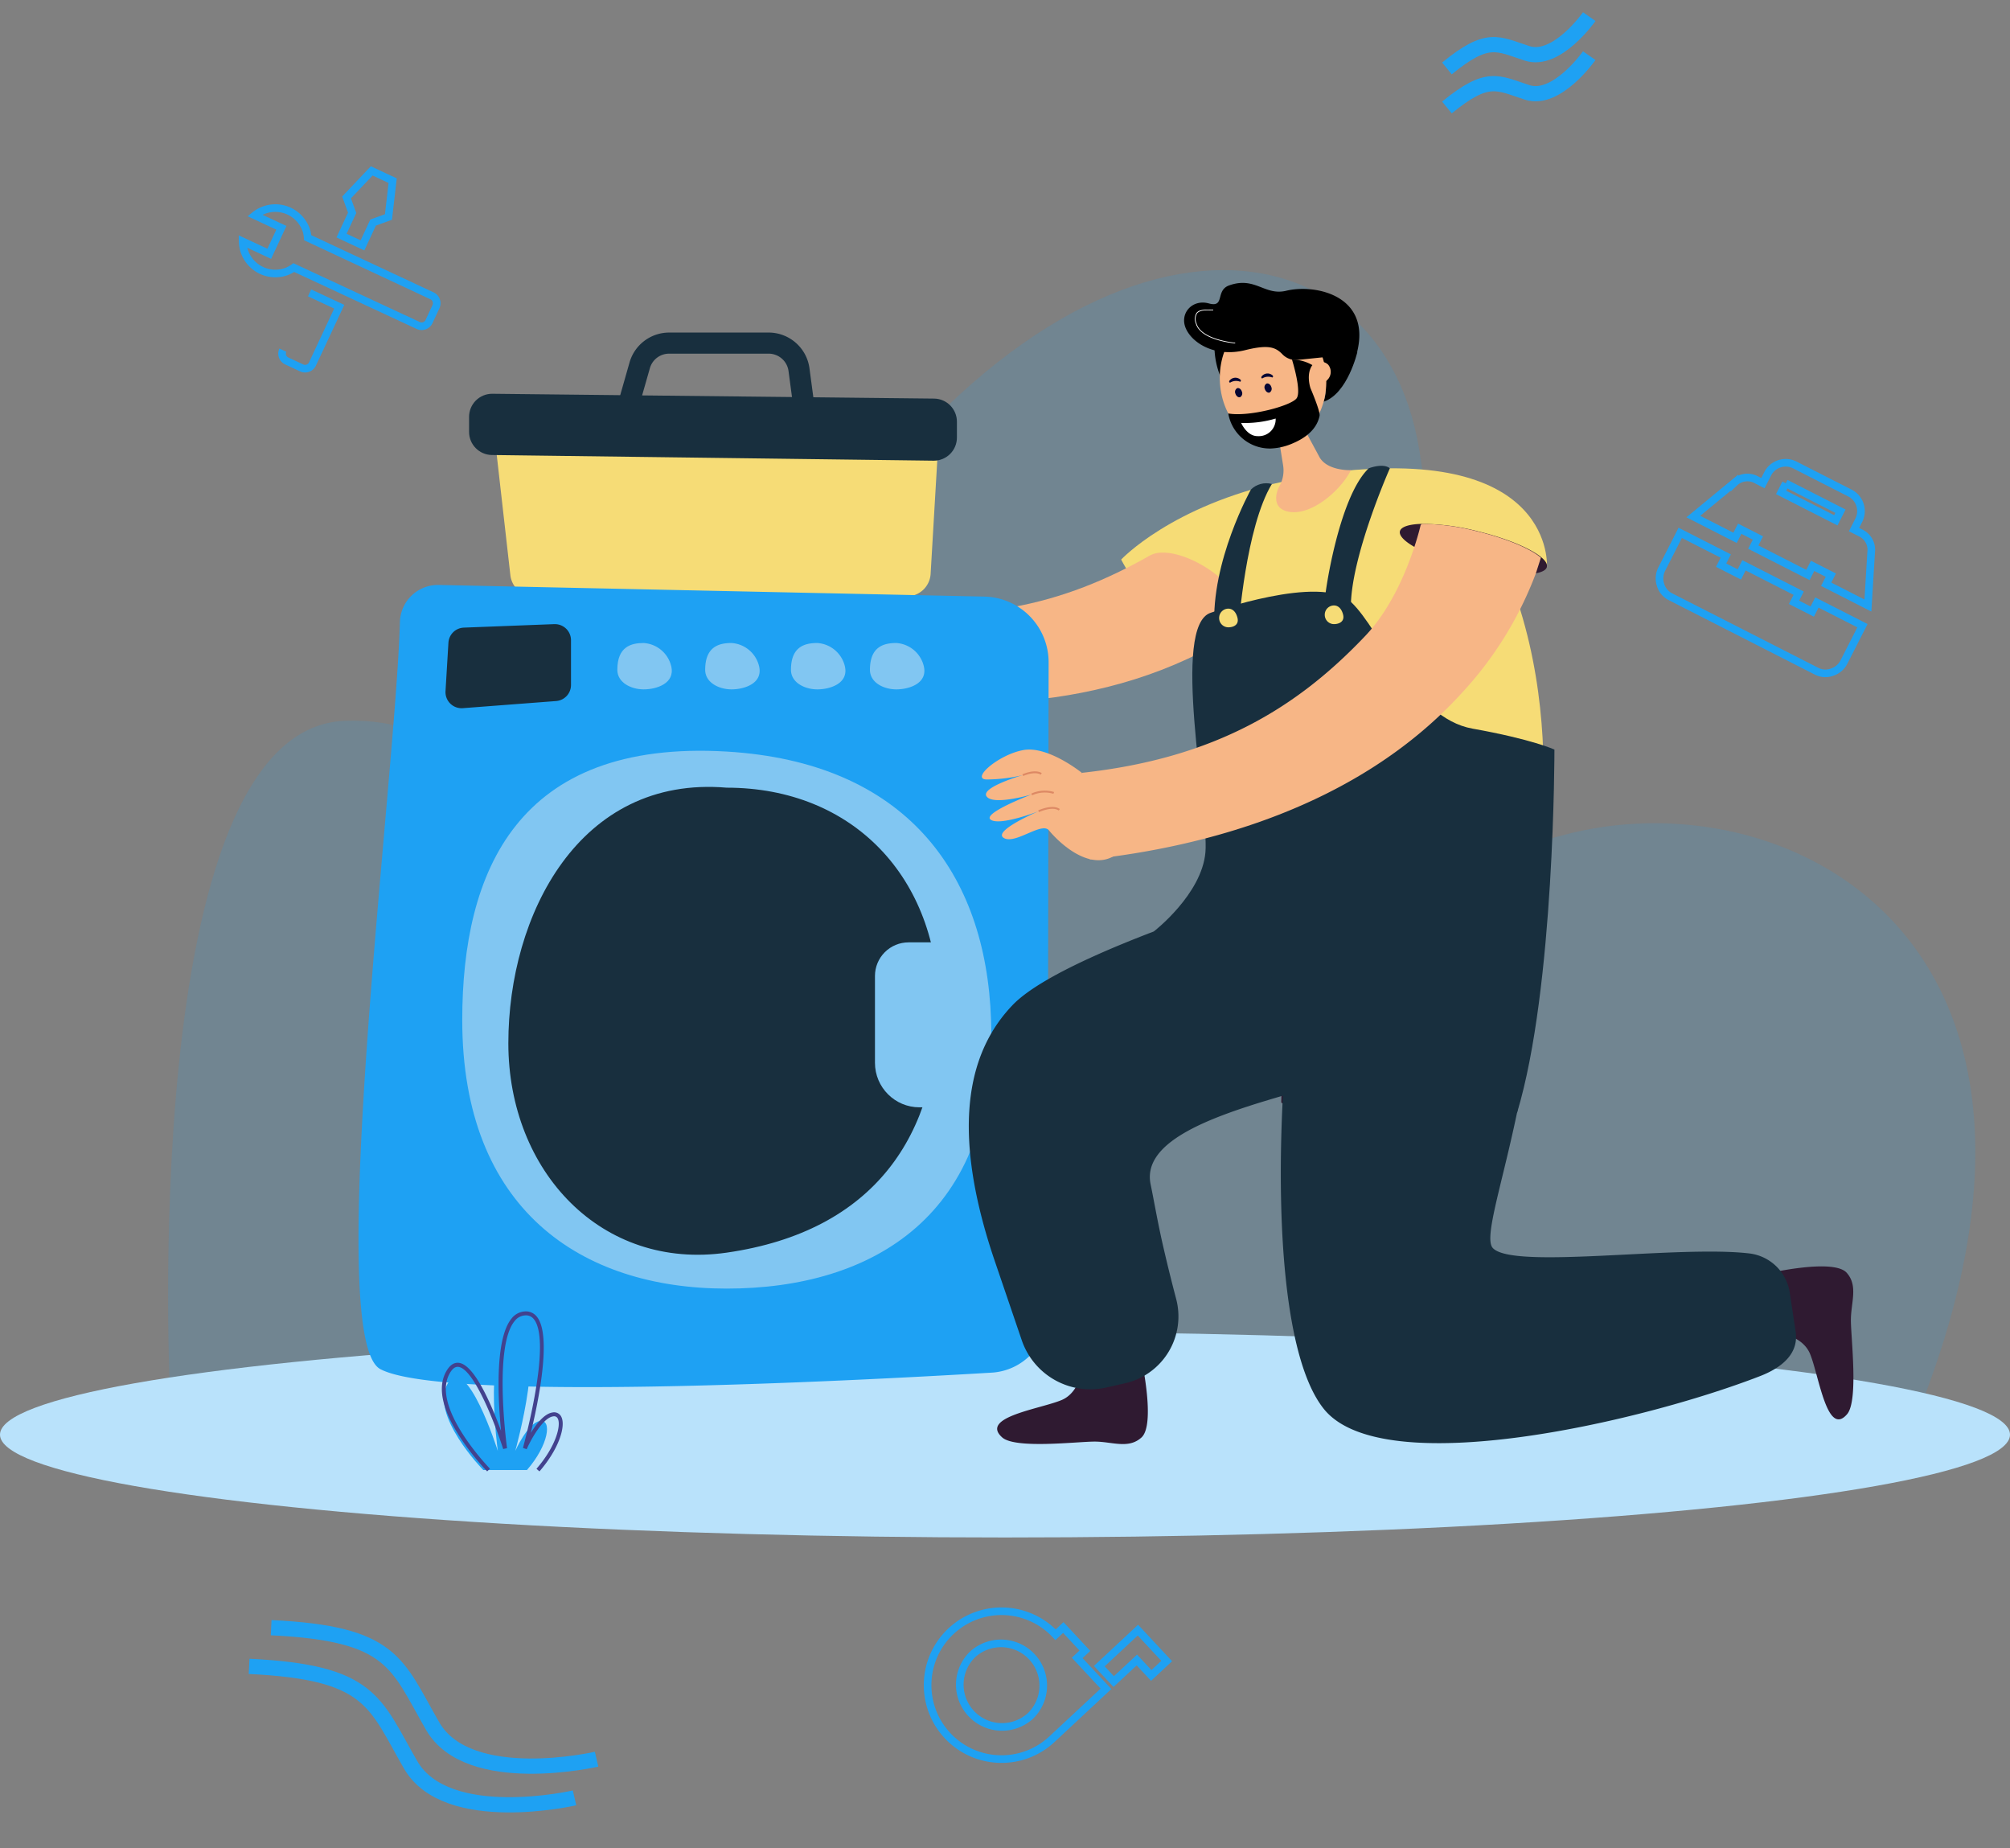 <svg xmlns="http://www.w3.org/2000/svg" xmlns:xlink="http://www.w3.org/1999/xlink" width="395.98" height="364.039" xmlns:v="https://vecta.io/nano"><rect width="100%" height="100%" fill="#808080" stroke="none"/><style><![CDATA[.B{fill:#f7b686}.C{fill:#182f3e}.D{fill:#2f1a31}.E{fill:#1ea1f3}.F{fill:#f6dc76}]]></style><path d="M378.68 276.212H33.566s-7-132.729 34.395-134.237 36.727 58.823 88.61-24.132S271.415 39.412 279.576 88.43s-15.74 88.234 27.982 76.168 106.683 19.61 71.122 111.614z" opacity=".15" class="E"/><g class="F"><path d="M304.757 111.673l-20.158-2.358s-33.405 16.586-44.217 17.258-19.507-16.361-19.507-16.361 9.9-10.616 31.9-15.346l9.654-1.842c44.046-5.384 42.328 18.649 42.328 18.649z"/><path d="M290.839 100.711s-6.424-12.368-34.138-6.706c-8.328 1.7-12.038 6.385-16.174 9.338-6.407 4.573-6.854 8.236-4.3 15.211 5.757 15.784 13.131 38.85-3 62.706 0 0 67.119 18.562 68.619-5.436-.001 0 9.653-41.291-11.007-75.113z"/></g><path d="M304.735 111.683c-.147.568-.867.967-1.959 1.192-2.683.559-7.8.143-13.438-1.236a44.58 44.58 0 0 1-10.577-3.854c-2.063-1.158-3.195-2.293-2.965-3.173s1.921-1.4 4.482-1.431a45.03 45.03 0 0 1 10.9 1.474c5.779 1.409 10.547 3.446 12.571 5.2.769.666 1.129 1.295.986 1.828z" class="D"/><path d="M259.805 89.77l-3.468-6.407-1.014-1.864-5.957-10.972 1.9 11.757 1.14 7.053.36 2.237a6.34 6.34 0 0 1-.8 4.335c-.334.624-1.734 4.084 1.79 4.855 4.4.962 10.257-3.984 12.389-8.167-.033.017-4.936.2-6.34-2.827z" class="B"/><path d="M250.146 74.371c-.063-.023-.112-.074-.13-.139-.034-.114.03-.233.143-.269.986-.361 2.092-.004 2.679.867a.22.22 0 0 1-.034.3.23.23 0 0 1-.3-.039c-.639-.486-1.422-.744-2.224-.733a.2.2 0 0 1-.134.013zm1.451 2.524c-.035.511-.356.91-.724.867-.424-.117-.687-.539-.607-.971.03-.512.355-.91.724-.867s.635.442.607.971z" fill="#060633"/><path d="M267.408 69.322s-1.9 8.236-6.654 9.8c0 0 2.77-6.546-6.229-8.3-.001-.005 7.364-2.814 12.883-1.5z"/><path d="M261.417 74.901a2.17 2.17 0 0 1-3.035.126c-.781-.921-.685-2.297.217-3.1a2.17 2.17 0 0 1 3.035-.126c.781.921.685 2.297-.217 3.1z" class="B"/><path d="M252.678 217.3h0c-.149-.005-.266-.128-.264-.277l.433-15.172c-.433-3.035-3.412-4.834-3.442-4.851a.27.27 0 0 1-.095-.369.27.27 0 0 1 .369-.095c1.917 1.159 3.261 3.068 3.706 5.263.002.014.002.029 0 .043l-.434 15.172c.004.075-.024.147-.075.202s-.123.085-.198.084z" class="D"/><path d="M264.608 148.674h-.234a2.6 2.6 0 0 1-1.869-.867c-1.2-1.431-.563-3.988 1.457-5.826 1.047-1.034 2.461-1.612 3.932-1.608a2.6 2.6 0 0 1 1.868.867c1.205 1.431.564 3.993-1.457 5.831-.999.962-2.312 1.531-3.697 1.603zm3.035-7.439c-1.16.076-2.254.567-3.082 1.383-1.608 1.461-2.237 3.559-1.374 4.578.318.352.766.559 1.24.572 1.227-.01 2.401-.506 3.264-1.379 1.608-1.461 2.237-3.559 1.374-4.582-.318-.351-.766-.556-1.24-.568z" fill="#e08b65" opacity=".5"/><path d="M260.984 119.284c-.007-1.006.802-1.829 1.808-1.838 1 0 1.582.867 1.812 1.838.312 1.357-.811 1.838-1.812 1.838-1.006-.009-1.815-.832-1.808-1.838z" class="D"/><ellipse cx="197.99" cy="282.574" rx="197.99" ry="20.25" fill="#b9e2fb"/><path d="M97.823 89.289l2.718 23.968a4.7 4.7 0 0 0 4.643 4.2h73.487a4.7 4.7 0 0 0 4.669-4.461l1.461-24.9c.087-1.305-.373-2.587-1.268-3.54s-2.146-1.493-3.453-1.489l-77.666.928a4.72 4.72 0 0 0-4.591 5.289z" class="F"/><g class="C"><path d="M125.918 79.916l-4-1.144 2.1-7.37a8.12 8.12 0 0 1 7.751-5.9h19.707c4.061.028 7.478 3.051 8 7.079l.867 6.5-4.127.546-.867-6.5c-.242-1.961-1.895-3.442-3.871-3.468h-19.707c-1.748.02-3.274 1.19-3.746 2.874z"/><path d="M92.41 82.136v2.9c-.017 2.487 1.965 4.527 4.452 4.582l87.085 1.118c1.215.006 2.382-.475 3.24-1.335s1.337-2.028 1.329-3.243v-3.074c.015-2.489-1.972-4.528-4.461-4.578l-87.086-.949c-1.214-.003-2.378.478-3.235 1.338s-1.334 2.026-1.325 3.24z"/></g><path d="M241.442 125.832c-26.331 15.675-57.759 13.985-79.491 9.806l3.355-16.785c26.079 5.011 44.429.113 61.193-9.42 6.329-3.59 25.815 9.936 14.943 16.399z" class="B"/><path d="M74.935 269.668c12.2 6.472 91.26 2.428 120.513.685a11.7 11.7 0 0 0 10.924-11.7l.212-128.094a12.95 12.95 0 0 0-12.537-13.053l-107.7-2.293a7.5 7.5 0 0 0-7.564 7.37c-.861 30.825-15.093 141.119-3.848 147.085z" class="E"/><g fill="#81c6f2"><path d="M132.235 131.216c-.61-2.546-2.807-4.398-5.419-4.569-2.484 0-5.2.715-5.2 5.28 0 2.523 2.714 3.854 5.2 3.854s6.234-1.153 5.419-4.565z"/><use xlink:href="#B"/><use xlink:href="#B" x="16.898"/><path d="M181.997 131.216a5.97 5.97 0 0 0-5.414-4.569c-2.484 0-5.2.715-5.2 5.28 0 2.523 2.714 3.854 5.2 3.854s6.22-1.153 5.414-4.565z"/></g><path d="M109.259 122.928l-17.882.689c-1.632.065-2.946 1.36-3.034 2.991l-.572 9.5a3.17 3.17 0 0 0 3.373 3.377l18.445-1.409a3.17 3.17 0 0 0 2.9-3.182v-8.775c.006-.855-.335-1.676-.944-2.276a3.17 3.17 0 0 0-2.29-.91zm82.495 78.008c0-27.245-21.9-52.185-48.6-49.328-33.1 3.537-48.6 22.082-48.6 49.328s21.762 49.328 48.6 49.328 48.6-22.087 48.6-49.328z" class="C"/><g fill="#81c6f2"><path d="M143.154 253.802c-28.723 0-52.089-15.641-52.089-52.887 0-29.153 10.76-55.314 52.089-52.887 35.114 2.081 51.118 23.734 52.089 52.887 1.284 38.521-23.365 52.887-52.089 52.887zm0-98.66c-29.044-2.462-43.007 25.087-43.007 50.334s18.376 44.789 43.007 41.247c29.218-4.2 41.746-23.327 41.746-48.578s-16.872-43.003-41.746-43.003z"/><path d="M178.987 185.609h9.281V218.1h-7.122c-4.846 0-8.774-3.928-8.774-8.774v-17.1c0-1.755.697-3.438 1.937-4.679s2.923-1.938 4.678-1.938z"/></g><path d="M213.481 267.747s-.156 6.247-4.335 8.007-16.226 3.351-11.7 7.369c2.6 2.3 14.774.815 18.207.815s6.672 1.521 9.229-.815c2.813-2.571 0-15.372 0-15.372a13.6 13.6 0 0 1-5.635 1.5c-2.025.048-4.023-.473-5.766-1.504z" class="D"/><path d="M217.868 273.304a14.27 14.27 0 0 1-16.594-9.381l-5.44-15.961c-9.221-27.375-4.222-41.768 3.628-49.978 11.839-12.376 71.094-28.55 71.722-28.65l5.635 36.028-2.831-18.021 2.813 18.016c0 8.67-53.468 11.669-50.125 27.9.72 3.494 1.426 7.738 2.6 12.762a323.66 323.66 0 0 0 2.419 9.762 13.5 13.5 0 0 1-9.971 16.651zm5.476-52.717zm2.145-3.555z" class="C"/><path d="M239.253 68.056a15.93 15.93 0 0 0 1.3 6.39c1.452 3.4 3.239-6.069 3.239-6.069z"/><ellipse cx="10.478" cy="12.823" rx="10.478" ry="12.823" transform="matrix(.998 -.067 .067 .998 239.479 62.681)" class="B"/><path d="M260.763 70.362l-5.072.52a3.66 3.66 0 0 1-3.034-1.088c-1.348-1.4-2.74-1.977-7.339-.832-5.822 1.452-10.4-1.3-11.7-4.27s1.27-5.826 4.526-4.929 1.235-2.553 3.988-3.542c5.146-1.847 6.979 2.09 11.271 1.045 5.635-1.366 16.724.867 13.959 12.056z"/><g fill="#060633"><use xlink:href="#C"/><use xlink:href="#C" x="6.335" y="-0.83"/><use xlink:href="#D"/><use xlink:href="#D" x="5.797" y="-0.909"/></g><path d="M254.525 70.817s1.946 6.164.923 7.621-9.264 3.719-13.473 3h0c.699 4.053 4.255 6.986 8.367 6.9a11.84 11.84 0 0 0 3.984-.867h0c2.631-1.053 5.05-2.753 5.635-5.557.187-.867-1.786-5.449-1.786-5.449s-.949-2.744.369-4.552a8.14 8.14 0 0 0-4.019-1.096z"/><path d="M244.512 83.302a21.2 21.2 0 0 0 6.8-.867 3.32 3.32 0 0 1-3.511 3.468c-2.153.048-3.289-2.601-3.289-2.601zm-1.18-15.663c-1.186-.118-2.357-.347-3.5-.685-2.38-.724-3.845-1.829-4.24-3.2a2.33 2.33 0 0 1 .117-2.107c.555-.72 1.769-.685 2.839-.659h.464v.143h-.468c-1.036-.026-2.211-.056-2.722.607a2.21 2.21 0 0 0-.091 1.977c.923 3.208 7.547 3.78 7.612 3.784z" fill="#fff"/><path d="M238.599 120.666s21.6-7.66 27.536-2.115 12.2 22.871 23.955 24.961 16.139 4.123 16.139 4.123.087 46.913-7.37 71.575l-47.412-26.236-24.155-9.5s9.468-7.3 10.183-15.606-6.905-44.849 1.124-47.202z" class="C"/><path d="M213.108 152.202s-6.6-5.328-11.462-4.474-10.439 5.674-7.313 5.8a31.43 31.43 0 0 0 7.157-.867c0 0-8.527 2.475-7.092 4.248s8.831-.433 8.831-.433-9.918 3.763-8.029 4.994 9.4-1.682 9.4-1.682-9.1 3.871-6.862 5.25 7.491-3.251 8.921-1.478 7.721 8.327 13.062 4.885z" class="B"/><path d="M201.569 152.843l-.152-.329c.1-.048 2.423-1.105 3.811-.247l-.191.312c-1.223-.759-3.442.255-3.468.264zm1.759 3.8l-.161-.33a6.29 6.29 0 0 1 4.491-.312l-.126.342a6 6 0 0 0-4.204.3zm1.349 3.31l-.152-.334c.117-.052 2.865-1.3 4.266-.269l-.217.295c-1.227-.914-3.867.296-3.897.308z" fill="#dd8964"/><path d="M303.566 109.841l-.975 3.034c-3.283 8.755-8.25 16.783-14.618 23.63-20.73 22.75-51.292 30.375-73.261 32.764l-1.582-17.05c26.391-2.874 42.552-12.957 55.878-27.016 5.029-5.31 8.076-12.749 9.606-17.418.867-2.6 1.253-4.335 1.257-4.361s.087-.091.26-.243a45.03 45.03 0 0 1 10.9 1.474c5.76 1.397 10.528 3.435 12.535 5.186z" class="B"/><path d="M246.435 96.42s-7.911 14.162-7.187 27.228l4.769-.247s1.4-19.6 6.55-28.078c-1.474-.386-3.043.03-4.132 1.097z" class="C"/><g class="F"><use xlink:href="#E"/><use xlink:href="#E" x="20.808" y="-0.629"/></g><path d="M95.205 289.536s-10.66-10.868-6.992-17.058 9.862 13.3 9.862 13.3-3.212-23.045 3.438-23.444 0 23.444 0 23.444 2.467-5.557 4.873-5.9 1.734 4.716-2.579 9.667z" class="E"/><path d="M95.972 289.808a48.51 48.51 0 0 1-5.579-7.105c-3.407-5.389-4.218-9.667-2.41-12.719.672-1.136 1.482-1.66 2.406-1.556 1.838.212 4 3.117 6.42 8.635.737 1.678 1.392 3.36 1.9 4.769-.589-6.03-1.27-18.051 2.051-22.109a3.58 3.58 0 0 1 2.6-1.422 2.74 2.74 0 0 1 2.415 1.053c2.983 3.7.286 16.759-1.2 22.867 1.105-1.791 2.675-3.789 4.279-4.019a1.57 1.57 0 0 1 1.7.8c.967 1.777-.368 6.3-4.278 10.807l-.59-.511c3.845-4.426 4.9-8.605 4.183-9.923a.79.79 0 0 0-.91-.4c-2.063.295-4.469 4.769-5.2 6.468l-.732-.26c0-.052 1.474-5.306 2.449-11.059 1.3-7.521 1.179-12.459-.29-14.279a1.96 1.96 0 0 0-1.76-.763 2.81 2.81 0 0 0-2.059 1.136c-4.192 5.12-1.5 24.818-1.479 25.017l-.759.169c-1.392-4.378-5.687-15.823-8.831-16.182-.6-.069-1.135.317-1.647 1.179-3.962 6.689 7.76 18.757 7.877 18.879z" fill="#42428e"/><path d="M348.694 262.311s6.151.139 7.9 4.361 3.346 16.473 7.291 11.869c2.263-2.631.759-14.995.75-18.489s1.483-6.776-.828-9.364c-2.54-2.848-15.147.044-15.147.044a14.1 14.1 0 0 1 1.5 5.718 11.27 11.27 0 0 1-1.466 5.861z" class="D"/><path d="M260.806 277.509c-11.271-14.041-9.793-64.838-4.292-96.341 3.59-20.557 47.615-21.242 47.091-5.05-.156 4.838-.724 10.213-1.044 16.2-1.522 28.277-11.154 50.4-8.5 53.459 3.793 4.37 36.453-.585 50.633 1.11a9.14 9.14 0 0 1 7.9 7.751l1.153 7.612c.672 4.435-2.835 7.166-6.966 8.774-23.426 9.086-74.414 20.886-85.975 6.485zm32.3-41.521zm-32.122-117.434c-.16-.715 2.657-20.613 8.67-26.318 0 0 2.818-1.1 4.157 0 0 0-7.855 17.7-7.682 27.64z" class="C"/><g fill="none" stroke="#1ea1f3"><path d="M85.89 60.4l-1.367 2.931a1.61 1.61 0 0 1-2.134.777L57.875 52.703a6.11 6.11 0 0 1-1.431.778c-1.956.71-4.134.432-5.849-.747s-2.754-3.113-2.792-5.193l5.243 2.445.509-1.094 1.368-2.931.51-1.095-5.245-2.446c1.618-1.308 3.768-1.755 5.773-1.199s3.618 2.046 4.332 4c.178.515.287 1.052.324 1.597L85.11 58.267a1.61 1.61 0 0 1 .777 2.134M55.72 68.964a1.61 1.61 0 0 0 .777 2.134l2.931 1.367a1.61 1.61 0 0 0 2.134-.777l5.271-11.277-5.841-2.725m12.235-24.028l-4.953 5.23 1.102 3.028-2.092 4.486 4.128 1.925 2.092-4.486 3.027-1.102.823-7.156zm278.581 61.538l-.915 1.795 10.771 5.488.915-1.795-10.771-5.488m11.446 35.225a4.04 4.04 0 0 1-2.367 1.982 3.79 3.79 0 0 1-3.052-.221l-28.72-14.634a3.79 3.79 0 0 1-1.973-2.34c-.34-1.014-.264-2.122.213-3.08l3.658-7.18 8.975 4.573-.915 1.795 3.588 1.828.915-1.795 10.771 5.488-.915 1.795 3.59 1.829.915-1.795 8.975 4.573-3.658 7.18m-21.552-35.357a3.7 3.7 0 0 1 4.4-.514l1.203.613.915-1.795a3.99 3.99 0 0 1 5.417-1.762l10.771 5.488a3.99 3.99 0 0 1 1.761 5.419l-.915 1.795 1.203.613a3.7 3.7 0 0 1 2.17 3.862l-.639 10.483-8.221-4.189.914-1.794-3.59-1.829-.915 1.795-10.771-5.488.915-1.795-3.588-1.828-.915 1.795-8.221-4.189zM187.375 321.264a14.56 14.56 0 0 1 20.576.719l1.524-1.421 4.257 4.565-1.521 1.419 5.674 6.084-10.65 9.931c-5.881 5.484-15.094 5.162-20.578-.719s-5.162-15.094.719-20.578m4.255 4.563a8.32 8.32 0 0 0 11.347 12.168 8.32 8.32 0 0 0-11.347-12.168m24.936 2.339l7.606-7.093 5.674 6.084-3.046 2.841-2.836-3.042-4.56 4.252z" stroke-width="1.5"/><path d="M53.421 320.592c24.117 1.141 24.698 7.067 31.815 19.387s32.294 6.515 32.294 6.515M285.053 13.482c8.063-6.597 9.961-4.864 15.8-2.969s12.236-7.235 12.236-7.235M49.076 328.21c24.117 1.141 24.698 7.067 31.815 19.387s32.294 6.515 32.294 6.515M285.053 21.169c8.063-6.597 9.961-4.864 15.8-2.969s12.236-7.235 12.236-7.235" stroke-width="3"/></g><defs ><path id="B" d="M149.544 131.216a5.98 5.98 0 0 0-5.419-4.569c-2.484 0-5.2.715-5.2 5.28 0 2.523 2.718 3.854 5.2 3.854s6.221-1.153 5.419-4.565z"/><path id="C" d="M242.318 75.36c-.055-.003-.106-.034-.134-.082a.26.26 0 0 1 .026-.3c.25-.33.627-.54 1.039-.578s.821.099 1.128.378a.26.26 0 0 1 .065.295c-.015.043-.049.076-.092.092s-.09.01-.129-.014a2.2 2.2 0 0 0-1.8.165c-.028.026-.065.042-.103.044z"/><path id="D" d="M244.654 77.125c.183.398.039.87-.334 1.1-.347.117-.763-.178-.928-.668a.84.84 0 0 1 .338-1.1c.347-.117.781.182.924.668z"/><path id="E" d="M240.176 121.718a1.82 1.82 0 0 1 1.808-1.838c1 0 1.582.867 1.812 1.838.317 1.357-.81 1.838-1.812 1.838a1.82 1.82 0 0 1-1.808-1.838z"/></defs></svg>
